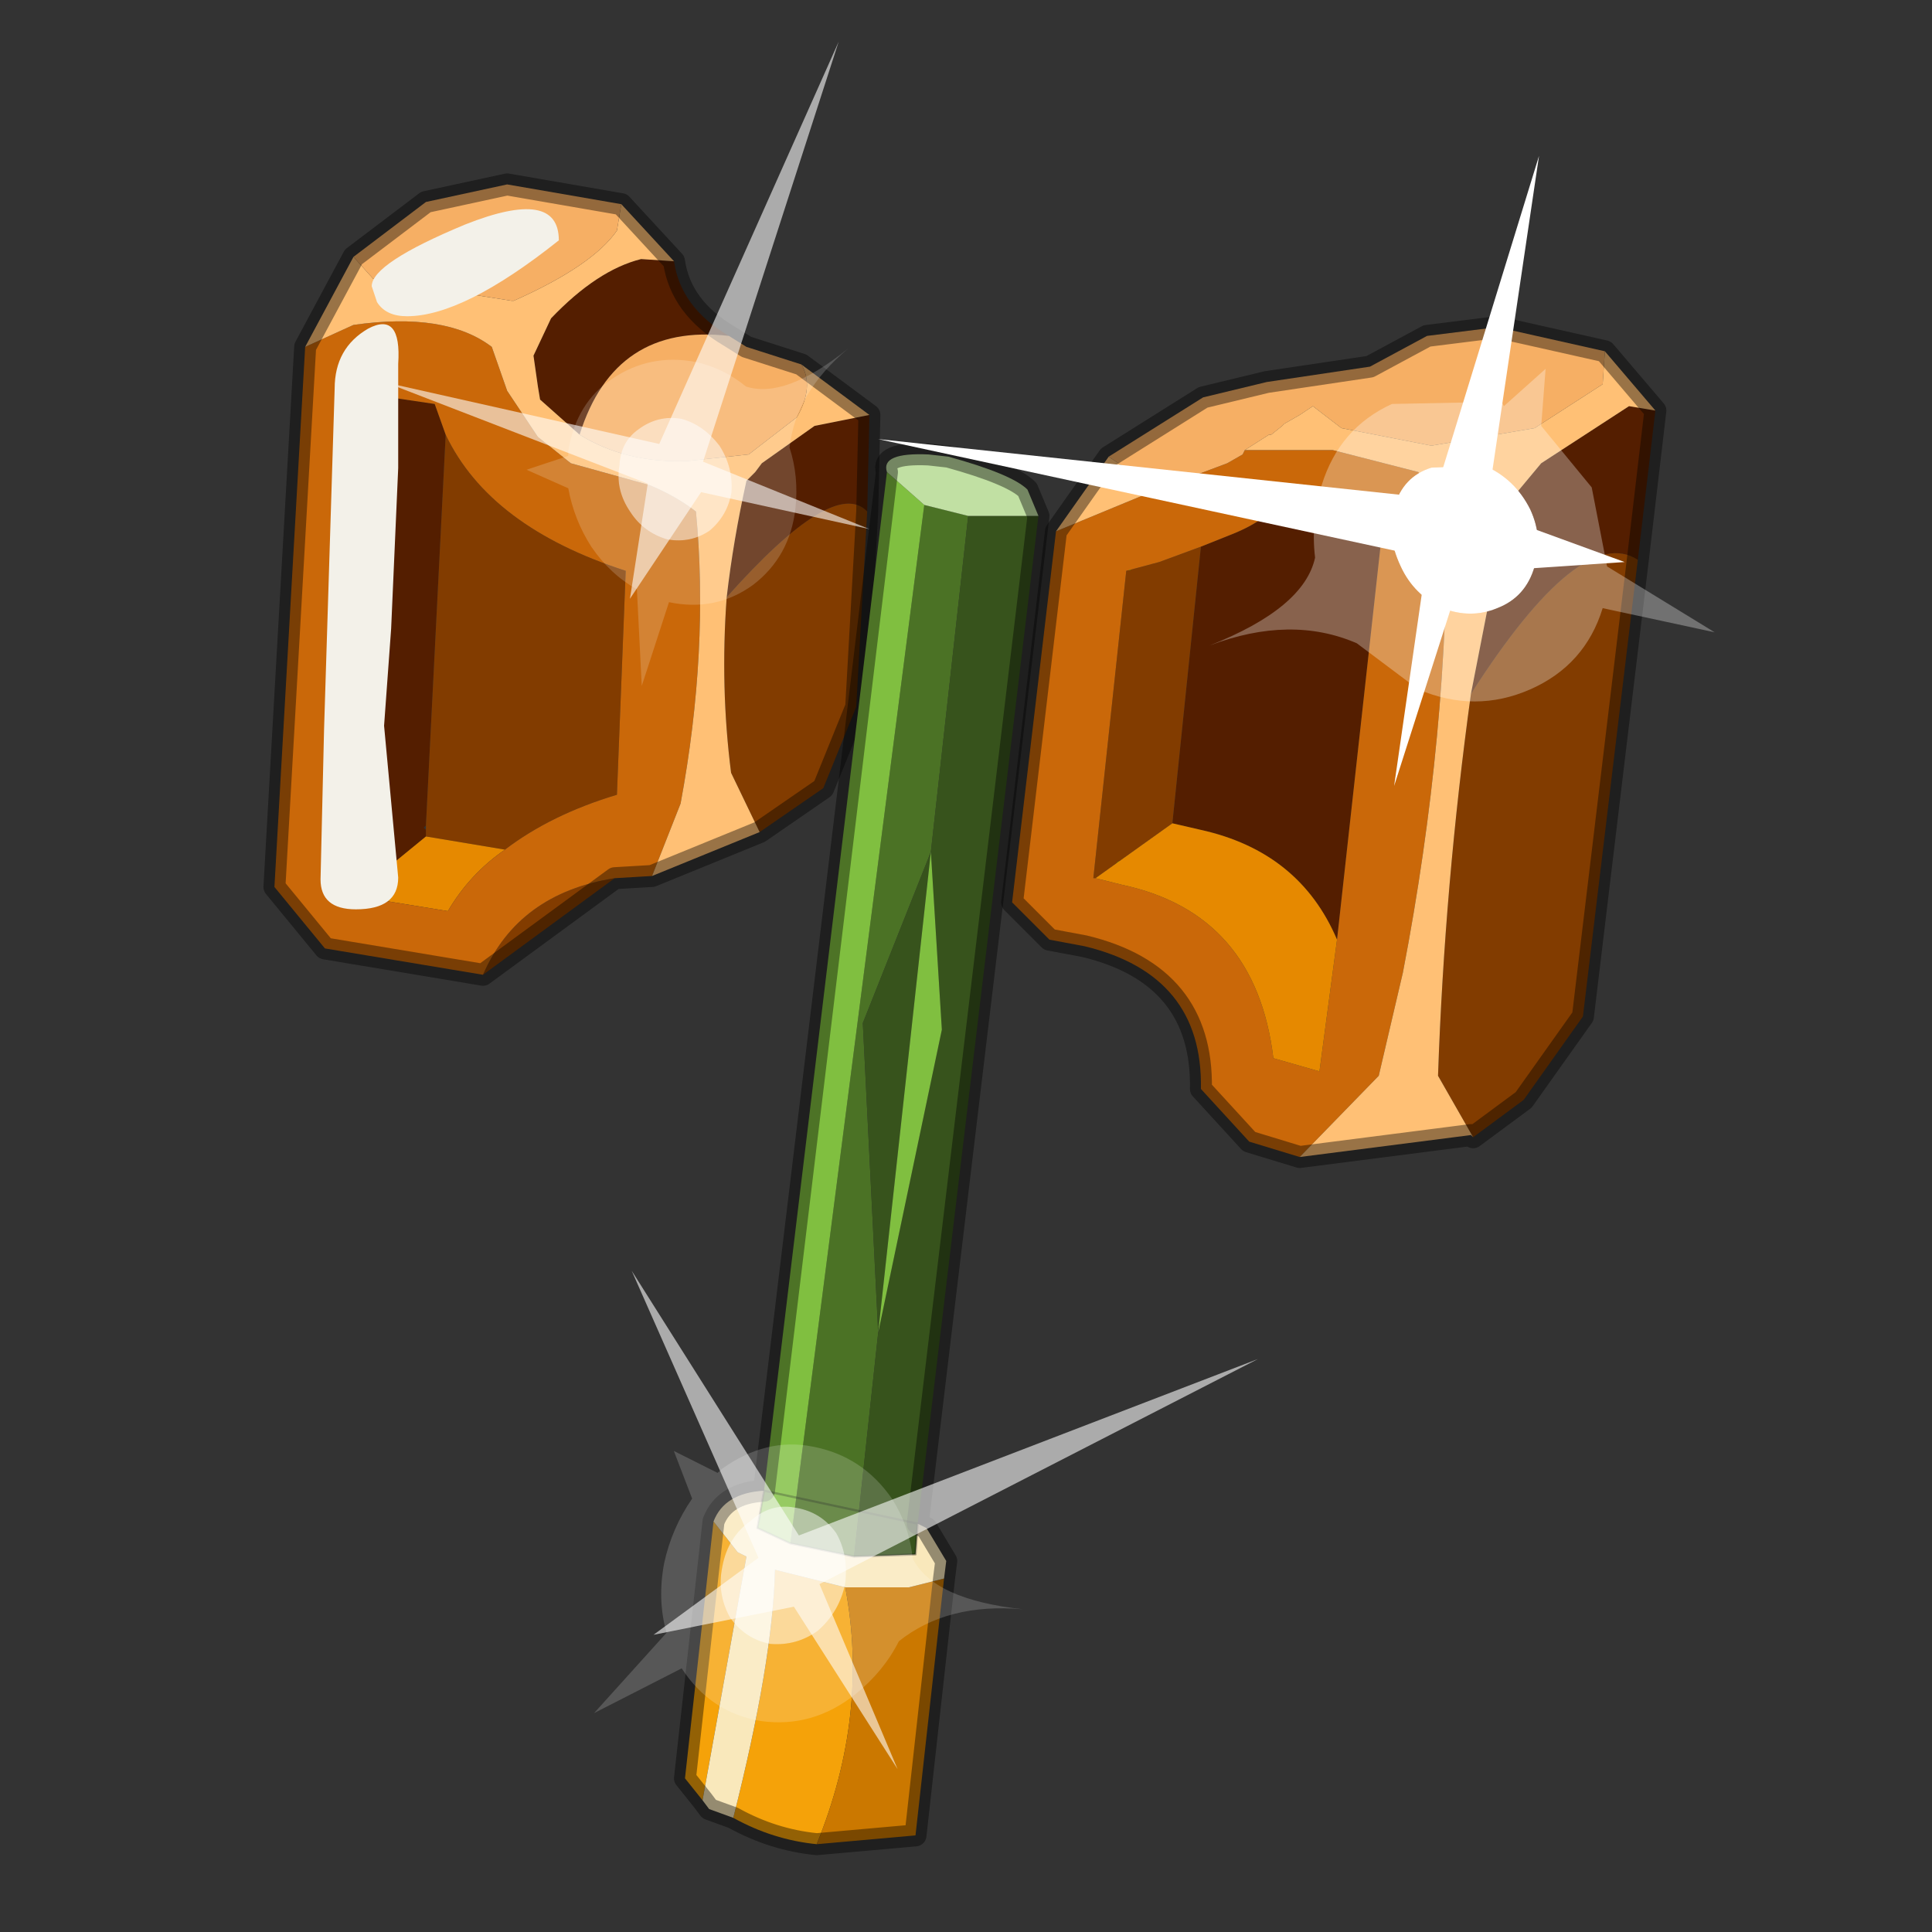 <?xml version="1.0" encoding="UTF-8" standalone="no"?>
<svg xmlns:xlink="http://www.w3.org/1999/xlink" height="440.0px" width="440.0px" xmlns="http://www.w3.org/2000/svg">
  <rect width="100%" height="100%" fill="#333333" stroke="none"/>
  <g transform="matrix(10.0, 0.0, 0.0, 10.0, 0.0, 0.0)">
    <use height="44.0" transform="matrix(1.0, 0.0, 0.0, 1.0, 0.0, 0.0)" width="44.0" xlink:href="#shape0"/>
    <use height="20.95" transform="matrix(-0.524, -0.226, -0.244, 0.591, 28.65, 30.95)" width="24.45" xlink:href="#sprite0"/>
    <use height="19.4" transform="matrix(1.0, 0.0, 0.0, 1.0, 22.8, 7.2)" width="15.15" xlink:href="#shape2"/>
    <use height="20.95" transform="matrix(-0.475, 0.189, 0.219, 0.528, 19.1, 0.95)" width="24.45" xlink:href="#sprite0"/>
    <use height="14.35" transform="matrix(1.0, 0.0, 0.0, 1.0, 20.0, 3.55)" width="19.05" xlink:href="#shape3"/>
    <use height="19.85" transform="matrix(0.804, 0.0, 0.0, 0.804, 7.3, 4.75)" width="6.75" xlink:href="#sprite1"/>
  </g>
  <defs>
    <g id="shape0" transform="matrix(1.0, 0.0, 0.0, 1.0, 0.0, 0.0)">
      <path d="M44.0 44.0 L0.0 44.0 0.0 0.0 44.0 0.0 44.0 44.0" fill="#43adca" fill-opacity="0.0" fill-rule="evenodd" stroke="none"/>
      <path d="M25.75 12.8 L25.45 19.9" fill="none" stroke="#00ff00" stroke-linecap="round" stroke-linejoin="round" stroke-width="0.05"/>
      <path d="M16.55 13.6 Q16.7 12.3 17.0 10.95 L17.2 10.75 17.35 10.55 18.55 9.7 19.8 9.45 19.75 11.65 Q19.0 10.85 16.55 13.6 M13.2 9.9 L12.3 9.1 12.25 8.8 12.15 8.1 12.55 7.25 Q13.6 6.15 14.6 5.9 L15.35 5.95 Q15.5 7.0 16.6 7.65 14.0 7.35 13.2 9.9 M8.05 20.4 L8.55 9.0 9.9 9.2 10.15 9.9 9.7 18.8 9.65 18.85 9.7 18.9 9.7 19.05 8.05 20.4" fill="#541e00" fill-rule="evenodd" stroke="none"/>
      <path d="M17.3 18.95 L16.65 17.6 Q16.4 15.65 16.55 13.6 19.0 10.85 19.75 11.65 L19.5 16.1 18.75 17.95 17.3 18.95 M10.15 9.9 Q11.15 12.0 14.25 13.0 L14.05 18.1 Q12.55 18.55 11.5 19.35 L9.7 19.05 9.7 18.9 9.7 18.8 10.15 9.9 M14.0 20.0 L11.0 22.2 Q11.8 20.35 14.0 20.0" fill="#823c00" fill-rule="evenodd" stroke="none"/>
      <path d="M11.5 19.35 Q10.7 19.9 10.2 20.75 L8.05 20.4 9.7 19.05 11.5 19.35" fill="#e68900" fill-rule="evenodd" stroke="none"/>
      <path d="M6.95 7.9 L8.05 7.4 Q10.15 7.1 11.2 7.9 L11.55 8.9 12.25 9.95 13.0 10.55 14.8 11.05 Q15.4 11.3 15.85 11.65 16.15 14.8 15.5 18.3 L14.85 19.95 14.0 20.0 Q11.8 20.35 11.0 22.2 L7.4 21.6 6.25 20.2 6.95 7.9 M10.15 9.9 L9.9 9.2 8.55 9.0 8.05 20.4 10.2 20.75 Q10.7 19.9 11.5 19.35 12.55 18.55 14.05 18.1 L14.25 13.0 Q11.15 12.0 10.15 9.9" fill="#ca6809" fill-rule="evenodd" stroke="none"/>
      <path d="M8.05 5.85 L8.5 6.35 11.65 6.85 11.7 6.85 Q13.5 6.05 14.05 5.25 L14.15 4.65 15.35 5.95 14.6 5.9 Q13.6 6.15 12.55 7.25 L12.15 8.1 12.25 8.8 12.3 9.1 13.2 9.9 Q14.25 10.55 15.65 10.5 L17.05 10.35 18.15 9.5 Q18.55 8.8 18.25 8.3 L19.8 9.45 18.55 9.7 17.35 10.55 17.2 10.75 17.0 10.95 Q16.7 12.3 16.55 13.6 16.4 15.65 16.65 17.6 L17.3 18.95 14.85 19.95 15.5 18.3 Q16.15 14.8 15.85 11.65 15.4 11.3 14.8 11.05 L13.0 10.55 12.25 9.95 11.55 8.9 11.2 7.9 Q10.15 7.1 8.05 7.4 L6.95 7.9 8.05 5.85" fill="#ffc075" fill-rule="evenodd" stroke="none"/>
      <path d="M14.15 4.65 L14.05 5.25 Q13.5 6.05 11.7 6.85 L11.65 6.85 8.5 6.35 8.05 5.85 9.7 4.6 11.55 4.2 14.15 4.65 M18.25 8.3 Q18.55 8.8 18.15 9.5 L17.05 10.35 15.65 10.5 Q14.25 10.55 13.2 9.9 14.0 7.35 16.6 7.65 L17.0 7.9 18.25 8.3" fill="#f6af64" fill-rule="evenodd" stroke="none"/>
      <path d="M14.15 4.65 L11.55 4.2 9.7 4.6 8.05 5.85 6.95 7.9 M14.85 19.95 L17.3 18.95 M19.8 9.45 L18.25 8.3 M15.35 5.95 L14.15 4.65 M16.6 7.65 L17.0 7.9 18.25 8.3 M19.8 9.45 L19.75 11.65 19.5 16.1 18.75 17.95 17.3 18.95 M15.35 5.95 Q15.5 7.0 16.6 7.65 M14.85 19.95 L14.0 20.0 11.0 22.2 7.4 21.6 6.25 20.2 6.95 7.9" fill="none" stroke="#000000" stroke-linecap="round" stroke-linejoin="round" stroke-opacity="0.4" stroke-width="0.5"/>
      <path d="M19.45 35.45 L18.0 35.15 21.05 11.5 22.05 11.75 21.2 19.4 19.65 23.3 20.0 30.35 19.45 35.45" fill="#4b7225" fill-rule="evenodd" stroke="none"/>
      <path d="M20.9 34.7 L20.85 35.4 19.45 35.45 20.0 30.35 21.45 23.45 21.2 19.4 20.0 30.35 19.65 23.3 21.2 19.4 22.05 11.75 23.65 11.75 20.9 34.7" fill="#37531c" fill-rule="evenodd" stroke="none"/>
      <path d="M18.0 35.15 L17.25 34.8 17.4 33.95 20.2 10.75 21.05 11.5 18.0 35.15 M21.2 19.4 L21.45 23.45 20.0 30.35 21.2 19.4" fill="#80bf40" fill-rule="evenodd" stroke="none"/>
      <path d="M20.2 10.75 Q20.05 10.3 21.15 10.35 L21.6 10.4 Q23.05 10.8 23.4 11.15 L23.65 11.75 22.05 11.75 21.05 11.5 20.2 10.75" fill="#c1e0a3" fill-rule="evenodd" stroke="none"/>
      <path d="M16.25 34.65 L16.8 35.35 17.0 35.45 16.0 41.0 15.6 40.5 16.25 34.65 M16.7 41.4 Q17.6 37.85 17.65 35.75 L19.25 36.15 Q19.8 39.05 18.6 42.0 17.6 41.9 16.7 41.4" fill="#f5a209" fill-rule="evenodd" stroke="none"/>
      <path d="M19.25 36.15 L19.35 36.15 20.7 36.15 21.5 35.95 20.85 41.8 18.6 42.0 Q19.8 39.05 19.25 36.15" fill="#cb7800" fill-rule="evenodd" stroke="none"/>
      <path d="M16.25 34.65 Q16.5 34.0 17.4 33.95 L17.25 34.8 18.0 35.15 19.45 35.45 20.85 35.4 20.9 34.7 21.1 34.8 21.55 35.55 21.5 35.95 20.7 36.15 19.35 36.15 19.25 36.15 17.65 35.75 Q17.6 37.85 16.7 41.4 L16.15 41.2 16.0 41.0 17.0 35.45 16.8 35.35 16.25 34.65" fill="#f9e8bb" fill-rule="evenodd" stroke="none"/>
      <path d="M17.4 33.95 Q16.5 34.0 16.25 34.65 M16.0 41.0 L16.15 41.2 16.7 41.4 M21.5 35.95 L21.55 35.55 21.1 34.8 20.9 34.7 M17.4 33.95 L20.2 10.75 Q20.05 10.3 21.15 10.35 L21.6 10.4 Q23.05 10.8 23.4 11.15 L23.65 11.75 20.9 34.7 M18.6 42.0 Q17.6 41.9 16.7 41.4 M16.0 41.0 L15.6 40.5 16.25 34.65 M18.6 42.0 L20.85 41.8 21.5 35.95" fill="none" stroke="#000000" stroke-linecap="round" stroke-linejoin="round" stroke-opacity="0.4" stroke-width="0.5"/>
      <path d="M20.9 34.7 L20.85 35.4 19.45 35.45 18.0 35.15 17.25 34.8 17.4 33.95 Z" fill="none" stroke="#000000" stroke-linecap="round" stroke-linejoin="round" stroke-opacity="0.302" stroke-width="0.05"/>
    </g>
    <g id="sprite0" transform="matrix(1.0, 0.0, 0.0, 1.0, 0.0, 0.0)">
      <use height="20.95" transform="matrix(1.0, 0.0, 0.0, 1.0, 0.0, 0.0)" width="24.45" xlink:href="#shape1"/>
    </g>
    <g id="shape1" transform="matrix(1.0, 0.0, 0.0, 1.0, 0.0, 0.0)">
      <path d="M14.85 11.4 Q15.8 11.6 16.25 12.45 16.85 13.3 16.6 14.35 16.4 15.3 15.55 15.9 14.65 16.4 13.65 16.2 12.65 15.9 12.1 15.1 11.6 14.2 11.8 13.2 12.1 12.2 12.9 11.65 13.8 11.15 14.85 11.4" fill="#ffffff" fill-opacity="0.588" fill-rule="evenodd" stroke="none"/>
      <path d="M14.85 11.4 Q13.8 11.15 12.9 11.65 12.1 12.2 11.8 13.2 11.6 14.2 12.1 15.1 12.65 15.9 13.65 16.2 14.65 16.4 15.55 15.9 16.4 15.3 16.6 14.35 16.85 13.3 16.25 12.45 15.8 11.6 14.85 11.4 M18.2 11.35 L20.15 11.25 18.75 12.55 Q19.05 13.8 18.8 15.05 18.5 16.35 17.65 17.3 L19.1 20.95 16.55 18.25 Q14.8 19.3 12.8 18.85 10.8 18.35 9.75 16.65 9.05 15.5 8.95 14.3 7.75 12.35 4.85 11.5 8.3 12.45 9.7 11.4 10.3 10.4 11.35 9.75 13.1 8.75 15.1 9.15 16.95 9.5 18.1 11.15 L18.2 11.35" fill="#ffffff" fill-opacity="0.176" fill-rule="evenodd" stroke="none"/>
      <path d="M15.4 13.55 L18.1 17.55 13.35 14.65 7.05 18.5 12.75 13.55 0.0 0.0 14.25 12.25 24.45 5.95 15.4 13.55" fill="#ffffff" fill-opacity="0.588" fill-rule="evenodd" stroke="none"/>
    </g>
    <g id="shape2" transform="matrix(1.0, 0.0, 0.0, 1.0, -22.8, -7.2)">
      <path d="M37.7 9.35 L37.3 12.75 Q36.0 11.9 33.5 15.8 L34.35 11.45 35.1 10.55 37.1 9.25 37.7 9.35 M27.35 12.45 L28.1 12.15 Q28.95 11.8 29.2 11.3 L31.5 11.9 30.45 21.4 Q29.6 19.4 27.35 18.9 L26.7 18.75 27.35 12.45" fill="#541e00" fill-rule="evenodd" stroke="none"/>
      <path d="M37.3 12.75 L36.05 23.15 34.7 25.05 33.55 25.9 32.75 24.5 Q32.9 20.15 33.5 15.8 36.0 11.9 37.3 12.75 M24.95 20.0 L24.9 20.0 25.65 13.0 26.4 12.8 27.35 12.45 26.7 18.75 24.95 20.0" fill="#823c00" fill-rule="evenodd" stroke="none"/>
      <path d="M29.6 26.35 L28.45 26.0 27.35 24.8 Q27.4 22.2 24.7 21.55 L23.9 21.4 23.05 20.55 24.05 12.1 26.35 11.15 27.95 10.55 28.3 10.35 28.35 10.25 30.35 10.25 32.3 10.75 32.95 11.55 Q33.0 16.7 31.95 22.15 L31.4 24.5 29.6 26.35 M30.45 21.4 L31.5 11.9 29.2 11.3 Q28.95 11.8 28.1 12.15 L27.35 12.45 26.4 12.8 25.65 13.0 24.9 20.0 24.95 20.0 25.55 20.15 Q28.6 20.8 29.0 24.1 L30.05 24.4 30.45 21.4" fill="#ca6809" fill-rule="evenodd" stroke="none"/>
      <path d="M25.25 10.4 L27.4 9.05 28.85 8.7 31.2 8.35 32.5 7.65 34.1 7.45 36.55 8.0 36.5 8.75 34.95 9.75 32.6 10.15 30.55 9.75 29.9 9.25 29.6 9.45 29.25 9.65 29.2 9.7 28.95 9.9 28.9 9.9 28.35 10.25 28.3 10.35 27.95 10.55 26.35 11.15 25.25 10.4" fill="#f6af64" fill-rule="evenodd" stroke="none"/>
      <path d="M36.55 8.0 L37.7 9.35 37.1 9.25 35.1 10.55 34.35 11.45 33.5 15.8 Q32.9 20.15 32.75 24.5 L33.55 25.9 33.5 25.85 29.6 26.35 31.4 24.5 31.95 22.15 Q33.0 16.7 32.95 11.55 L32.3 10.75 30.35 10.25 28.35 10.25 28.9 9.9 28.95 9.9 29.2 9.7 29.25 9.65 29.6 9.45 29.9 9.25 30.55 9.75 32.6 10.15 34.95 9.75 36.5 8.75 36.55 8.0 M24.05 12.1 L25.25 10.4 26.35 11.15 24.05 12.1" fill="#ffc075" fill-rule="evenodd" stroke="none"/>
      <path d="M30.45 21.4 L30.05 24.4 29.0 24.1 Q28.6 20.8 25.55 20.15 L24.95 20.0 26.7 18.75 27.35 18.9 Q29.6 19.4 30.45 21.4" fill="#e68900" fill-rule="evenodd" stroke="none"/>
      <path d="M25.25 10.4 L27.4 9.05 28.85 8.7 31.2 8.35 32.5 7.65 34.1 7.45 36.55 8.0 37.7 9.35 37.3 12.75 36.05 23.15 34.7 25.05 33.55 25.9 33.5 25.85 29.6 26.35 28.45 26.0 27.35 24.8 Q27.4 22.2 24.7 21.55 L23.9 21.4 23.05 20.55 24.05 12.1 25.25 10.4 Z" fill="none" stroke="#000000" stroke-linecap="round" stroke-linejoin="round" stroke-opacity="0.4" stroke-width="0.5"/>
    </g>
    <g id="shape3" transform="matrix(1.0, 0.0, 0.0, 1.0, -20.0, -3.55)">
      <path d="M32.6 10.65 L33.8 10.6 Q34.5 10.9 34.85 11.6 35.15 12.25 34.95 12.9 34.75 13.6 34.1 13.85 33.5 14.1 32.85 13.85 32.2 13.55 31.9 12.9 31.55 12.15 31.75 11.55 31.95 10.85 32.6 10.65" fill="#ffffff" fill-rule="evenodd" stroke="none"/>
      <path d="M34.25 9.25 L35.2 8.4 35.1 9.7 36.25 11.1 36.6 12.9 39.05 14.4 36.5 13.85 Q36.1 15.15 34.85 15.7 33.6 16.25 32.3 15.7 L30.9 14.65 Q29.4 14.0 27.55 14.7 29.7 13.85 29.95 12.7 29.85 11.85 30.1 11.05 30.5 9.75 31.7 9.2 L34.2 9.15 34.25 9.25 M32.6 10.65 Q31.95 10.85 31.75 11.55 31.55 12.15 31.9 12.9 32.2 13.55 32.85 13.85 33.5 14.1 34.1 13.85 34.75 13.6 34.95 12.9 35.15 12.25 34.85 11.6 34.5 10.9 33.8 10.6 L32.6 10.65" fill="#ffffff" fill-opacity="0.302" fill-rule="evenodd" stroke="none"/>
      <path d="M33.85 11.65 L37.0 12.8 33.3 13.05 31.75 17.9 32.5 12.7 20.0 10.0 32.65 11.35 35.05 3.55 33.85 11.65" fill="#ffffff" fill-rule="evenodd" stroke="none"/>
    </g>
    <g id="sprite1" transform="matrix(1.0, 0.0, 0.0, 1.0, 0.0, 0.0)">
      <use height="19.85" transform="matrix(1.0, 0.0, 0.0, 1.0, 0.0, 0.0)" width="6.75" xlink:href="#shape4"/>
    </g>
    <g id="shape4" transform="matrix(1.0, 0.0, 0.0, 1.0, 0.0, 0.0)">
      <path d="M2.0 11.9 L1.8 14.65 2.0 16.8 2.2 18.95 Q2.2 19.85 1.0 19.85 0.0 19.85 0.0 19.0 L0.1 14.75 0.4 5.1 Q0.4 3.95 1.35 3.4 2.3 2.9 2.2 4.4 L2.2 7.35 2.0 11.9" fill="#f3f1e9" fill-rule="evenodd" stroke="none"/>
      <path d="M2.45 3.05 Q1.85 3.05 1.6 2.65 L1.45 2.2 Q1.45 1.55 4.1 0.45 6.75 -0.6 6.75 0.9 4.05 3.05 2.45 3.05" fill="#f3f1e9" fill-rule="evenodd" stroke="none"/>
    </g>
  </defs>
</svg>
